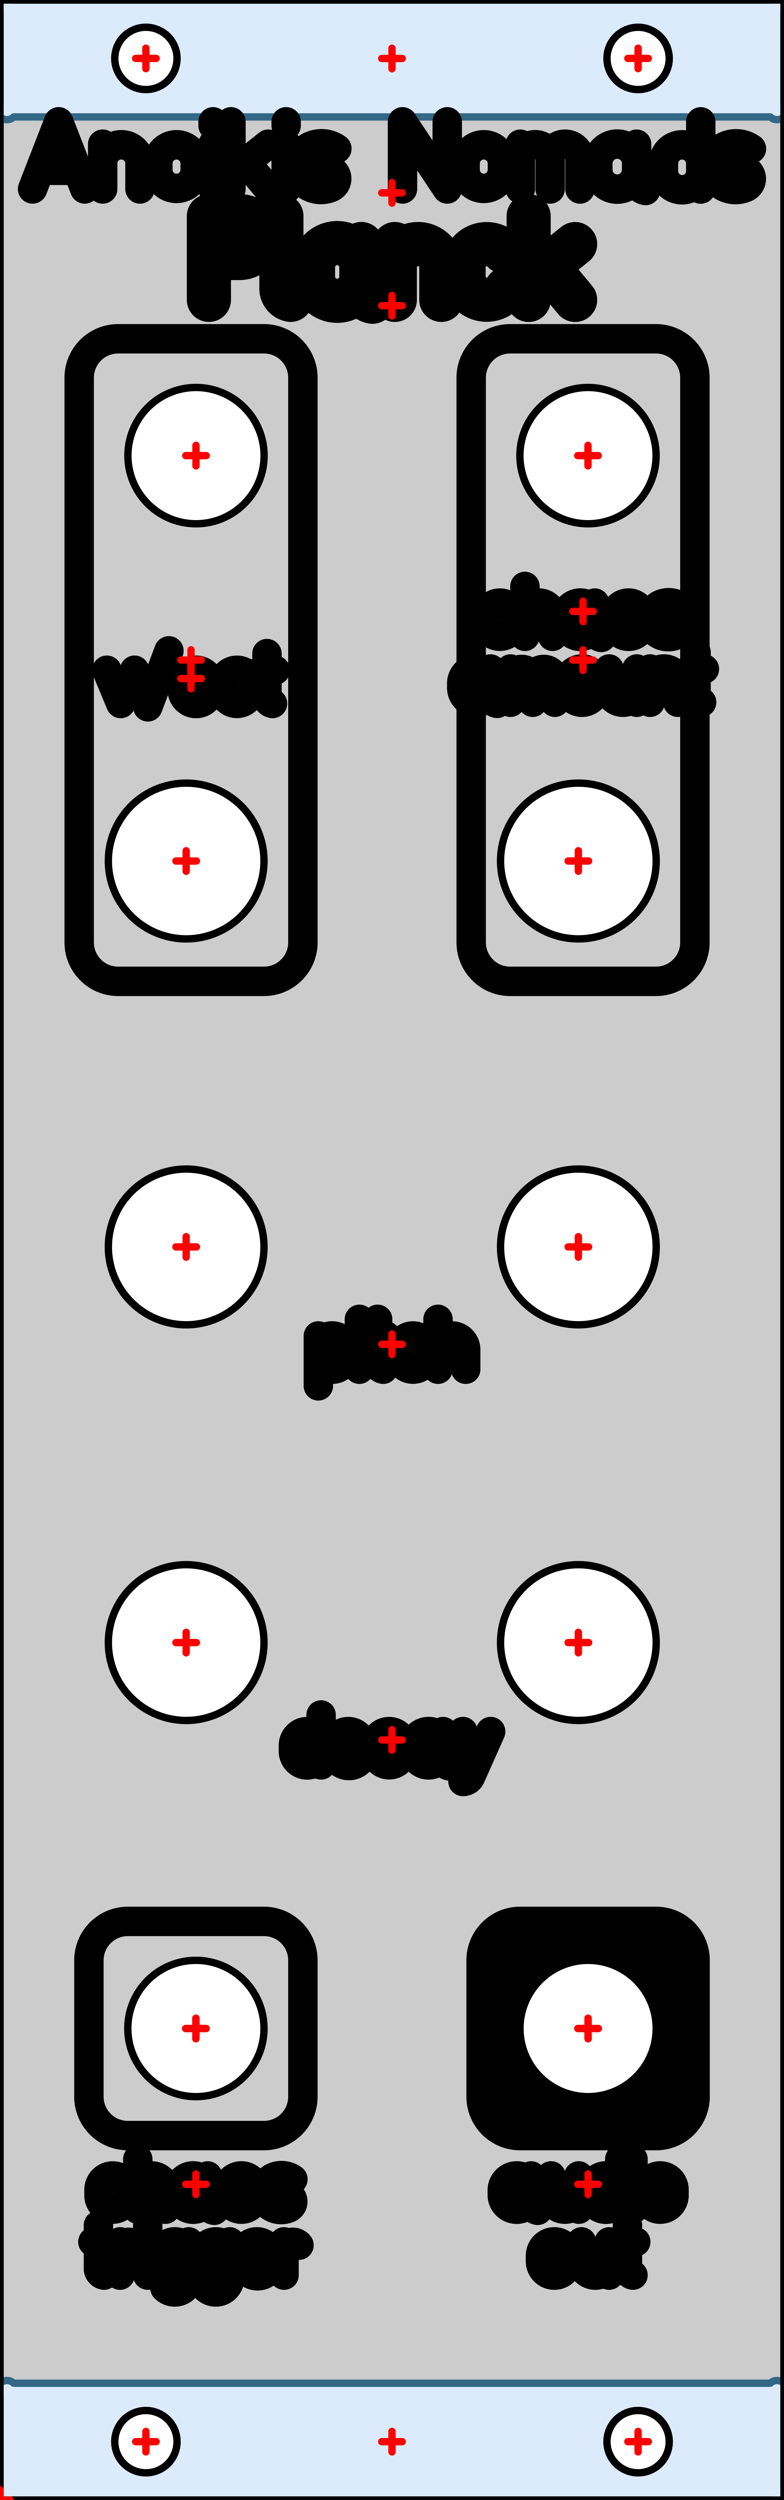 <?xml version="1.0" encoding="UTF-8" standalone="no"?>
<svg
   xmlns:fpd="http://www.schaeffer-ag.de"
   xmlns:dc="http://purl.org/dc/elements/1.1/"
   xmlns:cc="http://creativecommons.org/ns#"
   xmlns:rdf="http://www.w3.org/1999/02/22-rdf-syntax-ns#"
   xmlns:svg="http://www.w3.org/2000/svg"
   xmlns="http://www.w3.org/2000/svg"
   xmlns:sodipodi="http://sodipodi.sourceforge.net/DTD/sodipodi-0.dtd"
   xmlns:inkscape="http://www.inkscape.org/namespaces/inkscape"
   width="40.300mm"
   height="128.400mm"
   version="1.1"
   viewBox="0 0 40.300 128.400"
   id="svg264"
   sodipodi:docname="Planck.svg"
   inkscape:version="0.92.3 (2405546, 2018-03-11)">
  <rect x="0" y="0" width="40.300" height="128.400" fill="#333333" stroke="none"/>
  <sodipodi:namedview
     pagecolor="#ffffff"
     bordercolor="#666666"
     borderopacity="1"
     objecttolerance="10"
     gridtolerance="10"
     guidetolerance="10"
     inkscape:pageopacity="0"
     inkscape:pageshadow="2"
     inkscape:window-width="1920"
     inkscape:window-height="1057"
     id="namedview266"
     showgrid="false"
     inkscape:zoom="2.7509612"
     inkscape:cx="188.69823"
     inkscape:cy="317.70773"
     inkscape:window-x="1912"
     inkscape:window-y="1432"
     inkscape:window-maximized="1"
     inkscape:current-layer="svg264" />
  <desc
     id="desc2">Diese Zeichnung wurde mit dem Frontplatten Desinger durch den Export der Datei 'Planck.fpd' erzeugt.</desc>
  <defs
     id="defs14">
    <pattern
       id="revside-fill"
       x="1"
       y="1"
       width="1.5"
       height="1.5"
       patternUnits="userSpaceOnUse">
      <line
         x1="0"
         y1="0"
         x2="1"
         y2="1"
         style="stroke-width:0.2; stroke:black; stroke-dasharray:none;"
         id="line4" />
      <line
         x1="0"
         y1="1"
         x2="1"
         y2="0"
         style="stroke-width:0.2; stroke:black; stroke-dasharray:none;"
         id="line6" />
    </pattern>
    <pattern
       id="revside-fill-silver"
       x="1"
       y="1"
       width="1.5"
       height="1.5"
       patternUnits="userSpaceOnUse">
      <line
         x1="0"
         y1="0"
         x2="1.5"
         y2="1.5"
         style="stroke-width:0.2; stroke:#e0e0e0; stroke-dasharray:none;"
         id="line9" />
      <line
         x1="0"
         y1="1.5"
         x2="1.5"
         y2="0"
         style="stroke-width:0.2; stroke:#e0e0e0; stroke-dasharray:none;"
         id="line11" />
    </pattern>
  </defs>
  <path
     style="vector-effect:non-scaling-stroke;fill:#cccccc;fill-rule:evenodd;stroke:#000000;stroke-width:0.1mm;stroke-linecap:round;stroke-linejoin:round;stroke-opacity:1"
     inkscape:connector-curvature="0"
     id="path16"
     d="M 40.3,0 V 128.4 H 0 V 0 h 40.3" />
  <path
     style="vector-effect:non-scaling-stroke;fill:#dbebfc;fill-rule:evenodd;stroke:#336887;stroke-width:0.1mm;stroke-linecap:round;stroke-linejoin:round;stroke-opacity:1"
     inkscape:connector-curvature="0"
     id="path18"
     d="M 0,5.298 A 0.5,0.5 0 0 0 0.707,6.005 H 39.593 A 0.5,0.5 0 0 0 40.3,5.298 V 0.712 A 0.5,0.5 0 0 0 39.593,0.005 H 0.707 A 0.5,0.5 0 0 0 0,0.712 v 4.586" />
  <path
     style="vector-effect:non-scaling-stroke;fill:#dbebfc;fill-rule:evenodd;stroke:#336887;stroke-width:0.1mm;stroke-linecap:round;stroke-linejoin:round;stroke-opacity:1"
     inkscape:connector-curvature="0"
     id="path20"
     d="m 0,127.693 a 0.5,0.5 0 0 0 0.707,0.707 h 38.886 a 0.5,0.5 0 0 0 0.707,-0.707 v -4.586 A 0.5,0.5 0 0 0 39.593,122.4 H 0.707 A 0.5,0.5 0 0 0 0,123.107 v 4.586" />
  <path
     style="vector-effect:non-scaling-stroke;fill:none;fill-rule:evenodd;stroke:#000000;stroke-width:0.4mm;stroke-linecap:round;stroke-linejoin:round;stroke-opacity:1"
     inkscape:connector-curvature="0"
     id="path22"
     fpd:engraving_ral_9005="1"
     d="m 5.493,34.422 0.712,1.709 0.712,-1.709" />
  <path
     style="vector-effect:non-scaling-stroke;fill:none;fill-rule:evenodd;stroke:#000000;stroke-width:0.4mm;stroke-linecap:round;stroke-linejoin:round;stroke-opacity:1"
     inkscape:connector-curvature="0"
     id="path24"
     fpd:engraving_ral_9005="1"
     d="M 7.601,36.302 8.683,33.426" />
  <path
     style="vector-effect:non-scaling-stroke;fill:none;fill-rule:evenodd;stroke:#000000;stroke-width:0.4mm;stroke-linecap:round;stroke-linejoin:round;stroke-opacity:1"
     inkscape:connector-curvature="0"
     id="path26"
     fpd:engraving_ral_9005="1"
     d="m 9.367,35.419 v -0.285 a 0.712,0.712 0 0 1 1.424,0 v 0.285 a 0.712,0.712 0 0 1 -1.424,0" />
  <path
     style="vector-effect:non-scaling-stroke;fill:none;fill-rule:evenodd;stroke:#000000;stroke-width:0.4mm;stroke-linecap:round;stroke-linejoin:round;stroke-opacity:1"
     inkscape:connector-curvature="0"
     id="path28"
     fpd:engraving_ral_9005="1"
     d="m 12.698,34.65 a 0.706,0.706 0 0 0 -1.224,0.484 v 0.285 a 0.707,0.707 0 0 0 1.31,0.37" />
  <path
     style="vector-effect:non-scaling-stroke;fill:none;fill-rule:evenodd;stroke:#000000;stroke-width:0.4mm;stroke-linecap:round;stroke-linejoin:round;stroke-opacity:1"
     inkscape:connector-curvature="0"
     id="path30"
     fpd:engraving_ral_9005="1"
     d="m 13.723,33.568 v 0.854 h 0.427 -0.712 0.285 v 1.367 a 0.347,0.347 0 0 0 0.285,0.342" />
  <path
     style="vector-effect:non-scaling-stroke;fill:none;fill-rule:evenodd;stroke:#000000;stroke-width:0.4mm;stroke-linecap:round;stroke-linejoin:round;stroke-opacity:1"
     inkscape:connector-curvature="0"
     id="path32"
     fpd:engraving_ral_9005="1"
     d="m 16.364,71.175 v -1.851 a 0.712,0.712 0 0 1 1.424,0 v 0.285 a 0.712,0.712 0 0 1 -1.424,0 v -0.997" />
  <path
     style="vector-effect:non-scaling-stroke;fill:none;fill-rule:evenodd;stroke:#000000;stroke-width:0.4mm;stroke-linecap:round;stroke-linejoin:round;stroke-opacity:1"
     inkscape:connector-curvature="0"
     id="path34"
     fpd:engraving_ral_9005="1"
     d="M 18.472,67.758 V 67.9" />
  <path
     style="vector-effect:non-scaling-stroke;fill:none;fill-rule:evenodd;stroke:#000000;stroke-width:0.4mm;stroke-linecap:round;stroke-linejoin:round;stroke-opacity:1"
     inkscape:connector-curvature="0"
     id="path36"
     fpd:engraving_ral_9005="1"
     d="m 18.472,68.612 v 1.709" />
  <path
     style="vector-effect:non-scaling-stroke;fill:none;fill-rule:evenodd;stroke:#000000;stroke-width:0.4mm;stroke-linecap:round;stroke-linejoin:round;stroke-opacity:1"
     inkscape:connector-curvature="0"
     id="path38"
     fpd:engraving_ral_9005="1"
     d="m 19.412,67.758 v 0.854 h 0.427 -0.712 0.285 v 1.367 a 0.347,0.347 0 0 0 0.285,0.342" />
  <path
     style="vector-effect:non-scaling-stroke;fill:none;fill-rule:evenodd;stroke:#000000;stroke-width:0.4mm;stroke-linecap:round;stroke-linejoin:round;stroke-opacity:1"
     inkscape:connector-curvature="0"
     id="path40"
     fpd:engraving_ral_9005="1"
     d="m 21.746,68.84 a 0.706,0.706 0 0 0 -1.224,0.484 v 0.285 a 0.707,0.707 0 0 0 1.31,0.37" />
  <path
     style="vector-effect:non-scaling-stroke;fill:none;fill-rule:evenodd;stroke:#000000;stroke-width:0.4mm;stroke-linecap:round;stroke-linejoin:round;stroke-opacity:1"
     inkscape:connector-curvature="0"
     id="path42"
     fpd:engraving_ral_9005="1"
     d="m 22.515,67.758 v 2.563 -0.997 a 0.712,0.712 0 0 1 1.424,0 v 0.997" />
  <path
     style="vector-effect:non-scaling-stroke;fill:none;fill-rule:evenodd;stroke:#000000;stroke-width:0.4mm;stroke-linecap:round;stroke-linejoin:round;stroke-opacity:1"
     inkscape:connector-curvature="0"
     id="path44"
     fpd:engraving_ral_9005="1"
     d="m 16.506,88.078 v 1.851 a 0.713,0.713 0 0 1 -1.424,0.057 v -0.342 a 0.712,0.712 0 0 1 1.424,0 v 0.997" />
  <path
     style="vector-effect:non-scaling-stroke;fill:none;fill-rule:evenodd;stroke:#000000;stroke-width:0.4mm;stroke-linecap:round;stroke-linejoin:round;stroke-opacity:1"
     inkscape:connector-curvature="0"
     id="path46"
     fpd:engraving_ral_9005="1"
     d="m 17.19,89.787 h 1.424 v -0.143 a 0.712,0.712 0 0 0 -1.424,0 v 0.285 a 0.747,0.747 0 0 0 1.338,0.456" />
  <path
     style="vector-effect:non-scaling-stroke;fill:none;fill-rule:evenodd;stroke:#000000;stroke-width:0.4mm;stroke-linecap:round;stroke-linejoin:round;stroke-opacity:1"
     inkscape:connector-curvature="0"
     id="path48"
     fpd:engraving_ral_9005="1"
     d="m 20.522,89.159 a 0.706,0.706 0 0 0 -1.224,0.484 v 0.285 a 0.707,0.707 0 0 0 1.31,0.37" />
  <path
     style="vector-effect:non-scaling-stroke;fill:none;fill-rule:evenodd;stroke:#000000;stroke-width:0.4mm;stroke-linecap:round;stroke-linejoin:round;stroke-opacity:1"
     inkscape:connector-curvature="0"
     id="path50"
     fpd:engraving_ral_9005="1"
     d="m 22.772,88.931 v 0.997 a 0.741,0.741 0 0 1 -1.481,0 v -0.285 a 0.741,0.741 0 0 1 1.481,0 v 0.684 a 0.415,0.415 0 0 0 0.341,0.37" />
  <path
     style="vector-effect:non-scaling-stroke;fill:none;fill-rule:evenodd;stroke:#000000;stroke-width:0.4mm;stroke-linecap:round;stroke-linejoin:round;stroke-opacity:1"
     inkscape:connector-curvature="0"
     id="path52"
     fpd:engraving_ral_9005="1"
     d="m 23.797,88.93 0.683,1.624" />
  <path
     style="vector-effect:non-scaling-stroke;fill:none;fill-rule:evenodd;stroke:#000000;stroke-width:0.4mm;stroke-linecap:round;stroke-linejoin:round;stroke-opacity:1"
     inkscape:connector-curvature="0"
     id="path54"
     fpd:engraving_ral_9005="1"
     d="m 25.221,88.93 -1.026,2.307 a 0.431,0.431 0 0 1 -0.398,0.256" />
  <path
     style="vector-effect:non-scaling-stroke;fill:none;fill-rule:evenodd;stroke:#000000;stroke-width:0.4mm;stroke-linecap:round;stroke-linejoin:round;stroke-opacity:1"
     inkscape:connector-curvature="0"
     id="path56"
     fpd:engraving_ral_9005="1"
     d="m 6.313,111.98 a 0.706,0.706 0 0 0 -1.224,0.484 v 0.285 a 0.707,0.707 0 0 0 1.31,0.37" />
  <path
     style="vector-effect:non-scaling-stroke;fill:none;fill-rule:evenodd;stroke:#000000;stroke-width:0.4mm;stroke-linecap:round;stroke-linejoin:round;stroke-opacity:1"
     inkscape:connector-curvature="0"
     id="path58"
     fpd:engraving_ral_9005="1"
     d="m 7.083,110.898 v 2.563 -0.997 a 0.712,0.712 0 0 1 1.424,0 v 0.997" />
  <path
     style="vector-effect:non-scaling-stroke;fill:none;fill-rule:evenodd;stroke:#000000;stroke-width:0.4mm;stroke-linecap:round;stroke-linejoin:round;stroke-opacity:1"
     inkscape:connector-curvature="0"
     id="path60"
     fpd:engraving_ral_9005="1"
     d="m 10.672,111.752 v 0.997 a 0.741,0.741 0 0 1 -1.481,0 v -0.285 a 0.741,0.741 0 0 1 1.481,0 v 0.684 a 0.415,0.415 0 0 0 0.341,0.37" />
  <path
     style="vector-effect:non-scaling-stroke;fill:none;fill-rule:evenodd;stroke:#000000;stroke-width:0.4mm;stroke-linecap:round;stroke-linejoin:round;stroke-opacity:1"
     inkscape:connector-curvature="0"
     id="path62"
     fpd:engraving_ral_9005="1"
     d="m 11.697,112.748 v -0.285 a 0.712,0.712 0 0 1 1.424,0 v 0.285 a 0.712,0.712 0 0 1 -1.424,0" />
  <path
     style="vector-effect:non-scaling-stroke;fill:none;fill-rule:evenodd;stroke:#000000;stroke-width:0.4mm;stroke-linecap:round;stroke-linejoin:round;stroke-opacity:1"
     inkscape:connector-curvature="0"
     id="path64"
     fpd:engraving_ral_9005="1"
     d="m 13.804,113.232 a 0.968,0.968 0 0 0 1.025,0.171 0.365,0.365 0 0 0 -0.029,-0.683 l -0.768,-0.257 a 0.328,0.328 0 0 1 -0.057,-0.598 1.009,1.009 0 0 1 1.082,0.057" />
  <path
     style="vector-effect:non-scaling-stroke;fill:none;fill-rule:evenodd;stroke:#000000;stroke-width:0.4mm;stroke-linecap:round;stroke-linejoin:round;stroke-opacity:1"
     inkscape:connector-curvature="0"
     id="path66"
     fpd:engraving_ral_9005="1"
     d="m 5.059,114.284 v 0.854 H 5.486 4.774 5.059 v 1.367 a 0.347,0.347 0 0 0 0.285,0.342" />
  <path
     style="vector-effect:non-scaling-stroke;fill:none;fill-rule:evenodd;stroke:#000000;stroke-width:0.4mm;stroke-linecap:round;stroke-linejoin:round;stroke-opacity:1"
     inkscape:connector-curvature="0"
     id="path68"
     fpd:engraving_ral_9005="1"
     d="m 6.17,116.847 v -1.709 0.57 a 0.629,0.629 0 0 1 0.142,-0.399 0.406,0.406 0 0 1 0.627,0" />
  <path
     style="vector-effect:non-scaling-stroke;fill:none;fill-rule:evenodd;stroke:#000000;stroke-width:0.4mm;stroke-linecap:round;stroke-linejoin:round;stroke-opacity:1"
     inkscape:connector-curvature="0"
     id="path70"
     fpd:engraving_ral_9005="1"
     d="m 7.594,114.284 v 0.142" />
  <path
     style="vector-effect:non-scaling-stroke;fill:none;fill-rule:evenodd;stroke:#000000;stroke-width:0.4mm;stroke-linecap:round;stroke-linejoin:round;stroke-opacity:1"
     inkscape:connector-curvature="0"
     id="path72"
     fpd:engraving_ral_9005="1"
     d="m 7.594,115.138 v 1.709" />
  <path
     style="vector-effect:non-scaling-stroke;fill:none;fill-rule:evenodd;stroke:#000000;stroke-width:0.4mm;stroke-linecap:round;stroke-linejoin:round;stroke-opacity:1"
     inkscape:connector-curvature="0"
     id="path74"
     fpd:engraving_ral_9005="1"
     d="m 9.702,115.138 v 0.997 a 0.713,0.713 0 0 1 -1.424,0.057 v -0.342 a 0.712,0.712 0 0 1 1.424,0 v 1.139 a 0.718,0.718 0 0 1 -1.225,0.513" />
  <path
     style="vector-effect:non-scaling-stroke;fill:none;fill-rule:evenodd;stroke:#000000;stroke-width:0.4mm;stroke-linecap:round;stroke-linejoin:round;stroke-opacity:1"
     inkscape:connector-curvature="0"
     id="path76"
     fpd:engraving_ral_9005="1"
     d="m 11.81,115.138 v 0.997 a 0.713,0.713 0 0 1 -1.424,0.057 v -0.342 a 0.712,0.712 0 0 1 1.424,0 v 1.139 a 0.718,0.718 0 0 1 -1.225,0.513" />
  <path
     style="vector-effect:non-scaling-stroke;fill:none;fill-rule:evenodd;stroke:#000000;stroke-width:0.4mm;stroke-linecap:round;stroke-linejoin:round;stroke-opacity:1"
     inkscape:connector-curvature="0"
     id="path78"
     fpd:engraving_ral_9005="1"
     d="m 12.493,115.993 h 1.424 v -0.143 a 0.712,0.712 0 0 0 -1.424,0 v 0.285 a 0.747,0.747 0 0 0 1.338,0.456" />
  <path
     style="vector-effect:non-scaling-stroke;fill:none;fill-rule:evenodd;stroke:#000000;stroke-width:0.4mm;stroke-linecap:round;stroke-linejoin:round;stroke-opacity:1"
     inkscape:connector-curvature="0"
     id="path80"
     fpd:engraving_ral_9005="1"
     d="m 14.6,116.847 v -1.709 0.57 a 0.629,0.629 0 0 1 0.142,-0.399 0.406,0.406 0 0 1 0.627,0" />
  <path
     style="vector-effect:non-scaling-stroke;fill:none;fill-rule:evenodd;stroke:#000000;stroke-width:0.4mm;stroke-linecap:round;stroke-linejoin:round;stroke-opacity:1"
     inkscape:connector-curvature="0"
     id="path82"
     fpd:engraving_ral_9005="1"
     d="m 27.299,111.752 v 0.997 a 0.741,0.741 0 0 1 -1.481,0 v -0.285 a 0.741,0.741 0 0 1 1.481,0 v 0.684 a 0.415,0.415 0 0 0 0.341,0.37" />
  <path
     style="vector-effect:non-scaling-stroke;fill:none;fill-rule:evenodd;stroke:#000000;stroke-width:0.4mm;stroke-linecap:round;stroke-linejoin:round;stroke-opacity:1"
     inkscape:connector-curvature="0"
     id="path84"
     fpd:engraving_ral_9005="1"
     d="m 28.325,111.751 v 0.997 a 0.712,0.712 0 0 0 1.424,0 v 0.712 -1.709" />
  <path
     style="vector-effect:non-scaling-stroke;fill:none;fill-rule:evenodd;stroke:#000000;stroke-width:0.4mm;stroke-linecap:round;stroke-linejoin:round;stroke-opacity:1"
     inkscape:connector-curvature="0"
     id="path86"
     fpd:engraving_ral_9005="1"
     d="m 31.857,110.897 v 1.851 a 0.713,0.713 0 0 1 -1.424,0.057 v -0.342 a 0.712,0.712 0 0 1 1.424,0 v 0.997" />
  <path
     style="vector-effect:non-scaling-stroke;fill:none;fill-rule:evenodd;stroke:#000000;stroke-width:0.4mm;stroke-linecap:round;stroke-linejoin:round;stroke-opacity:1"
     inkscape:connector-curvature="0"
     id="path88"
     fpd:engraving_ral_9005="1"
     d="m 32.54,110.897 v 0.142" />
  <path
     style="vector-effect:non-scaling-stroke;fill:none;fill-rule:evenodd;stroke:#000000;stroke-width:0.4mm;stroke-linecap:round;stroke-linejoin:round;stroke-opacity:1"
     inkscape:connector-curvature="0"
     id="path90"
     fpd:engraving_ral_9005="1"
     d="m 32.54,111.751 v 1.709" />
  <path
     style="vector-effect:non-scaling-stroke;fill:none;fill-rule:evenodd;stroke:#000000;stroke-width:0.4mm;stroke-linecap:round;stroke-linejoin:round;stroke-opacity:1"
     inkscape:connector-curvature="0"
     id="path92"
     fpd:engraving_ral_9005="1"
     d="m 33.223,112.748 v -0.285 a 0.712,0.712 0 0 1 1.424,0 v 0.285 a 0.712,0.712 0 0 1 -1.424,0" />
  <path
     style="vector-effect:non-scaling-stroke;fill:none;fill-rule:evenodd;stroke:#000000;stroke-width:0.4mm;stroke-linecap:round;stroke-linejoin:round;stroke-opacity:1"
     inkscape:connector-curvature="0"
     id="path94"
     fpd:engraving_ral_9005="1"
     d="m 27.782,116.135 v -0.285 a 0.712,0.712 0 0 1 1.424,0 v 0.285 a 0.712,0.712 0 0 1 -1.424,0" />
  <path
     style="vector-effect:non-scaling-stroke;fill:none;fill-rule:evenodd;stroke:#000000;stroke-width:0.4mm;stroke-linecap:round;stroke-linejoin:round;stroke-opacity:1"
     inkscape:connector-curvature="0"
     id="path96"
     fpd:engraving_ral_9005="1"
     d="m 29.89,115.138 v 0.997 a 0.712,0.712 0 0 0 1.424,0 v 0.712 -1.709" />
  <path
     style="vector-effect:non-scaling-stroke;fill:none;fill-rule:evenodd;stroke:#000000;stroke-width:0.4mm;stroke-linecap:round;stroke-linejoin:round;stroke-opacity:1"
     inkscape:connector-curvature="0"
     id="path98"
     fpd:engraving_ral_9005="1"
     d="m 32.253,114.284 v 0.854 h 0.427 -0.712 0.285 v 1.367 a 0.347,0.347 0 0 0 0.285,0.342" />
  <path
     style="vector-effect:non-scaling-stroke;fill:none;fill-rule:evenodd;stroke:#000000;stroke-width:0.4mm;stroke-linecap:round;stroke-linejoin:round;stroke-opacity:1"
     inkscape:connector-curvature="0"
     id="path100"
     fpd:engraving_ral_9005="1"
     d="M 2.057,8.747 H 3.974" />
  <path
     style="vector-effect:non-scaling-stroke;fill:none;fill-rule:evenodd;stroke:#000000;stroke-width:0.4mm;stroke-linecap:round;stroke-linejoin:round;stroke-opacity:1"
     inkscape:connector-curvature="0"
     id="path102"
     fpd:engraving_ral_9005="1"
     d="m 1.674,9.705 1.342,-3.45 1.341,3.45" />
  <path
     style="vector-effect:non-scaling-stroke;fill:none;fill-rule:evenodd;stroke:#000000;stroke-width:0.4mm;stroke-linecap:round;stroke-linejoin:round;stroke-opacity:1"
     inkscape:connector-curvature="0"
     id="path104"
     fpd:engraving_ral_9005="1"
     d="m 5.278,9.705 v -2.3 0.958 a 0.959,0.959 0 0 1 1.917,0 v 1.342" />
  <path
     style="vector-effect:non-scaling-stroke;fill:none;fill-rule:evenodd;stroke:#000000;stroke-width:0.4mm;stroke-linecap:round;stroke-linejoin:round;stroke-opacity:1"
     inkscape:connector-curvature="0"
     id="path106"
     fpd:engraving_ral_9005="1"
     d="M 8.115,8.748 V 8.364 a 0.959,0.959 0 0 1 1.917,0 v 0.384 a 0.959,0.959 0 0 1 -1.917,0" />
  <path
     style="vector-effect:non-scaling-stroke;fill:none;fill-rule:evenodd;stroke:#000000;stroke-width:0.4mm;stroke-linecap:round;stroke-linejoin:round;stroke-opacity:1"
     inkscape:connector-curvature="0"
     id="path108"
     fpd:engraving_ral_9005="1"
     d="M 10.952,6.256 V 6.448" />
  <path
     style="vector-effect:non-scaling-stroke;fill:none;fill-rule:evenodd;stroke:#000000;stroke-width:0.4mm;stroke-linecap:round;stroke-linejoin:round;stroke-opacity:1"
     inkscape:connector-curvature="0"
     id="path110"
     fpd:engraving_ral_9005="1"
     d="m 10.952,7.406 v 2.3" />
  <path
     style="vector-effect:non-scaling-stroke;fill:none;fill-rule:evenodd;stroke:#000000;stroke-width:0.4mm;stroke-linecap:round;stroke-linejoin:round;stroke-opacity:1"
     inkscape:connector-curvature="0"
     id="path112"
     fpd:engraving_ral_9005="1"
     d="m 11.872,6.256 v 3.45 -0.767 l 1.917,-1.533 -1.15,0.92 1.15,1.38" />
  <path
     style="vector-effect:non-scaling-stroke;fill:none;fill-rule:evenodd;stroke:#000000;stroke-width:0.4mm;stroke-linecap:round;stroke-linejoin:round;stroke-opacity:1"
     inkscape:connector-curvature="0"
     id="path114"
     fpd:engraving_ral_9005="1"
     d="M 14.709,6.256 V 6.448" />
  <path
     style="vector-effect:non-scaling-stroke;fill:none;fill-rule:evenodd;stroke:#000000;stroke-width:0.4mm;stroke-linecap:round;stroke-linejoin:round;stroke-opacity:1"
     inkscape:connector-curvature="0"
     id="path116"
     fpd:engraving_ral_9005="1"
     d="m 14.709,7.406 v 2.3" />
  <path
     style="vector-effect:non-scaling-stroke;fill:none;fill-rule:evenodd;stroke:#000000;stroke-width:0.4mm;stroke-linecap:round;stroke-linejoin:round;stroke-opacity:1"
     inkscape:connector-curvature="0"
     id="path118"
     fpd:engraving_ral_9005="1"
     d="m 15.629,9.399 a 1.302,1.302 0 0 0 1.38,0.23 0.492,0.492 0 0 0 -0.038,-0.92 L 15.936,8.364 a 0.441,0.441 0 0 1 -0.077,-0.805 1.358,1.358 0 0 1 1.457,0.077" />
  <path
     style="vector-effect:non-scaling-stroke;fill:none;fill-rule:evenodd;stroke:#000000;stroke-width:0.4mm;stroke-linecap:round;stroke-linejoin:round;stroke-opacity:1"
     inkscape:connector-curvature="0"
     id="path120"
     fpd:engraving_ral_9005="1"
     d="m 20.689,9.706 v -3.45 l 2.3,3.45 v -3.45" />
  <path
     style="vector-effect:non-scaling-stroke;fill:none;fill-rule:evenodd;stroke:#000000;stroke-width:0.4mm;stroke-linecap:round;stroke-linejoin:round;stroke-opacity:1"
     inkscape:connector-curvature="0"
     id="path122"
     fpd:engraving_ral_9005="1"
     d="M 23.909,8.748 V 8.364 a 0.959,0.959 0 0 1 1.917,0 v 0.384 a 0.959,0.959 0 0 1 -1.917,0" />
  <path
     style="vector-effect:non-scaling-stroke;fill:none;fill-rule:evenodd;stroke:#000000;stroke-width:0.4mm;stroke-linecap:round;stroke-linejoin:round;stroke-opacity:1"
     inkscape:connector-curvature="0"
     id="path124"
     fpd:engraving_ral_9005="1"
     d="m 26.745,9.706 v -2.3 0.767 a 0.767,0.767 0 0 1 1.533,0 V 9.706 8.173 a 0.767,0.767 0 0 1 1.534,0 v 1.533" />
  <path
     style="vector-effect:non-scaling-stroke;fill:none;fill-rule:evenodd;stroke:#000000;stroke-width:0.4mm;stroke-linecap:round;stroke-linejoin:round;stroke-opacity:1"
     inkscape:connector-curvature="0"
     id="path126"
     fpd:engraving_ral_9005="1"
     d="m 32.724,7.407 v 1.342 a 0.997,0.997 0 0 1 -1.993,0 V 8.365 a 0.997,0.997 0 0 1 1.993,0 v 0.92 a 0.558,0.558 0 0 0 0.46,0.499" />
  <path
     style="vector-effect:non-scaling-stroke;fill:none;fill-rule:evenodd;stroke:#000000;stroke-width:0.4mm;stroke-linecap:round;stroke-linejoin:round;stroke-opacity:1"
     inkscape:connector-curvature="0"
     id="path128"
     fpd:engraving_ral_9005="1"
     d="M 36.021,6.258 V 8.75 a 0.959,0.959 0 0 1 -1.917,0.076 v -0.46 a 0.959,0.959 0 0 1 1.917,0 v 1.342" />
  <path
     style="vector-effect:non-scaling-stroke;fill:none;fill-rule:evenodd;stroke:#000000;stroke-width:0.4mm;stroke-linecap:round;stroke-linejoin:round;stroke-opacity:1"
     inkscape:connector-curvature="0"
     id="path130"
     fpd:engraving_ral_9005="1"
     d="m 36.94,9.402 a 1.302,1.302 0 0 0 1.38,0.23 0.492,0.492 0 0 0 -0.038,-0.92 L 37.247,8.367 A 0.441,0.441 0 0 1 37.17,7.562 1.358,1.358 0 0 1 38.627,7.639" />
  <path
     style="vector-effect:non-scaling-stroke;fill:none;fill-rule:evenodd;stroke:#000000;stroke-width:0.6mm;stroke-linecap:round;stroke-linejoin:round;stroke-opacity:1"
     inkscape:connector-curvature="0"
     id="path132"
     fpd:engraving_ral_9005="1"
     d="m 10.738,15.4 v -4.3 h 1.577 a 1.075,1.075 0 0 1 0,2.15 h -1.577" />
  <path
     style="vector-effect:non-scaling-stroke;fill:none;fill-rule:evenodd;stroke:#000000;stroke-width:0.6mm;stroke-linecap:round;stroke-linejoin:round;stroke-opacity:1"
     inkscape:connector-curvature="0"
     id="path134"
     fpd:engraving_ral_9005="1"
     d="m 14.465,11.1 v 3.727 a 0.583,0.583 0 0 0 0.478,0.573" />
  <path
     style="vector-effect:non-scaling-stroke;fill:none;fill-rule:evenodd;stroke:#000000;stroke-width:0.6mm;stroke-linecap:round;stroke-linejoin:round;stroke-opacity:1"
     inkscape:connector-curvature="0"
     id="path136"
     fpd:engraving_ral_9005="1"
     d="m 18.575,12.533 v 1.673 a 1.242,1.242 0 0 1 -2.485,0 v -0.478 a 1.242,1.242 0 0 1 2.485,0 v 1.146 a 0.696,0.696 0 0 0 0.573,0.622" />
  <path
     style="vector-effect:non-scaling-stroke;fill:none;fill-rule:evenodd;stroke:#000000;stroke-width:0.6mm;stroke-linecap:round;stroke-linejoin:round;stroke-opacity:1"
     inkscape:connector-curvature="0"
     id="path138"
     fpd:engraving_ral_9005="1"
     d="m 20.295,15.401 v -2.867 1.195 a 1.194,1.194 0 0 1 2.389,0 v 1.672" />
  <path
     style="vector-effect:non-scaling-stroke;fill:none;fill-rule:evenodd;stroke:#000000;stroke-width:0.6mm;stroke-linecap:round;stroke-linejoin:round;stroke-opacity:1"
     inkscape:connector-curvature="0"
     id="path140"
     fpd:engraving_ral_9005="1"
     d="M 25.885,12.918 A 1.185,1.185 0 0 0 23.83,13.73 v 0.478 a 1.187,1.187 0 0 0 2.198,0.621" />
  <path
     style="vector-effect:non-scaling-stroke;fill:none;fill-rule:evenodd;stroke:#000000;stroke-width:0.6mm;stroke-linecap:round;stroke-linejoin:round;stroke-opacity:1"
     inkscape:connector-curvature="0"
     id="path142"
     fpd:engraving_ral_9005="1"
     d="m 27.174,11.103 v 4.3 -0.956 l 2.389,-1.911 -1.433,1.147 1.433,1.72" />
  <path
     style="vector-effect:non-scaling-stroke;fill:none;fill-rule:evenodd;stroke:#000000;stroke-width:0.4mm;stroke-linecap:round;stroke-linejoin:round;stroke-opacity:1"
     inkscape:connector-curvature="0"
     id="path144"
     fpd:engraving_ral_9005="1"
     d="m 4.07,48.4 a 2,2 0 0 0 2,2 h 7.5 a 2,2 0 0 0 2,-2 v -29 a 2,2 0 0 0 -2,-2 h -7.5 a 2,2 0 0 0 -2,2 v 29" />
  <path
     style="vector-effect:non-scaling-stroke;fill:none;fill-rule:evenodd;stroke:#000000;stroke-width:0.4mm;stroke-linecap:round;stroke-linejoin:round;stroke-opacity:1"
     inkscape:connector-curvature="0"
     id="path146"
     fpd:engraving_ral_9005="1"
     d="m 24.22,48.4 a 2,2 0 0 0 2,2 h 7.5 a 2,2 0 0 0 2,-2 v -29 a 2,2 0 0 0 -2,-2 h -7.5 a 2,2 0 0 0 -2,2 v 29" />
  <path
     style="vector-effect:non-scaling-stroke;fill:#000000;fill-rule:evenodd;stroke:#000000;stroke-width:0.4mm;stroke-linecap:round;stroke-linejoin:round;stroke-opacity:1;fill-opacity:1"
     inkscape:connector-curvature="0"
     id="path148"
     fpd:engraving_ral_9005="1"
     d="m 24.73,107.68 a 2,2 0 0 0 2,2 h 7 a 2,2 0 0 0 2,-2 v -7 a 2,2 0 0 0 -2,-2 h -7 a 2,2 0 0 0 -2,2 v 7" />
  <path
     style="vector-effect:non-scaling-stroke;fill:none;fill-rule:evenodd;stroke:#000000;stroke-width:0.4mm;stroke-linecap:round;stroke-linejoin:round;stroke-opacity:1"
     inkscape:connector-curvature="0"
     id="path150"
     fpd:engraving_ral_9005="1"
     d="m 4.57,107.68 a 2,2 0 0 0 2,2 h 7 a 2,2 0 0 0 2,-2 v -7 a 2,2 0 0 0 -2,-2 h -7 a 2,2 0 0 0 -2,2 v 7" />
  <path
     style="vector-effect:non-scaling-stroke;fill:none;fill-rule:evenodd;stroke:#000000;stroke-width:0.4mm;stroke-linecap:round;stroke-linejoin:round;stroke-opacity:1"
     inkscape:connector-curvature="0"
     id="path152"
     fpd:engraving_ral_9005="1"
     d="m 26.213,31.2 a 0.706,0.706 0 0 0 -1.224,0.484 v 0.285 a 0.707,0.707 0 0 0 1.31,0.37" />
  <path
     style="vector-effect:non-scaling-stroke;fill:none;fill-rule:evenodd;stroke:#000000;stroke-width:0.4mm;stroke-linecap:round;stroke-linejoin:round;stroke-opacity:1"
     inkscape:connector-curvature="0"
     id="path154"
     fpd:engraving_ral_9005="1"
     d="m 26.983,30.118 v 2.563 -0.997 a 0.712,0.712 0 0 1 1.424,0 v 0.997" />
  <path
     style="vector-effect:non-scaling-stroke;fill:none;fill-rule:evenodd;stroke:#000000;stroke-width:0.4mm;stroke-linecap:round;stroke-linejoin:round;stroke-opacity:1"
     inkscape:connector-curvature="0"
     id="path156"
     fpd:engraving_ral_9005="1"
     d="m 30.572,30.972 v 0.997 a 0.741,0.741 0 0 1 -1.481,0 v -0.285 a 0.741,0.741 0 0 1 1.481,0 v 0.684 a 0.415,0.415 0 0 0 0.341,0.37" />
  <path
     style="vector-effect:non-scaling-stroke;fill:none;fill-rule:evenodd;stroke:#000000;stroke-width:0.4mm;stroke-linecap:round;stroke-linejoin:round;stroke-opacity:1"
     inkscape:connector-curvature="0"
     id="path158"
     fpd:engraving_ral_9005="1"
     d="m 31.597,31.968 v -0.285 a 0.712,0.712 0 0 1 1.424,0 v 0.285 a 0.712,0.712 0 0 1 -1.424,0" />
  <path
     style="vector-effect:non-scaling-stroke;fill:none;fill-rule:evenodd;stroke:#000000;stroke-width:0.4mm;stroke-linecap:round;stroke-linejoin:round;stroke-opacity:1"
     inkscape:connector-curvature="0"
     id="path160"
     fpd:engraving_ral_9005="1"
     d="M 33.704,32.452 A 0.968,0.968 0 0 0 34.729,32.623 0.365,0.365 0 0 0 34.7,31.94 l -0.768,-0.257 a 0.328,0.328 0 0 1 -0.057,-0.598 1.009,1.009 0 0 1 1.082,0.057" />
  <path
     style="vector-effect:non-scaling-stroke;fill:none;fill-rule:evenodd;stroke:#000000;stroke-width:0.4mm;stroke-linecap:round;stroke-linejoin:round;stroke-opacity:1"
     inkscape:connector-curvature="0"
     id="path162"
     fpd:engraving_ral_9005="1"
     d="m 25.216,34.358 v 0.997 a 0.741,0.741 0 0 1 -1.481,0 V 35.07 a 0.741,0.741 0 0 1 1.481,0 v 0.684 a 0.415,0.415 0 0 0 0.341,0.37" />
  <path
     style="vector-effect:non-scaling-stroke;fill:none;fill-rule:evenodd;stroke:#000000;stroke-width:0.4mm;stroke-linecap:round;stroke-linejoin:round;stroke-opacity:1"
     inkscape:connector-curvature="0"
     id="path164"
     fpd:engraving_ral_9005="1"
     d="m 26.242,36.067 v -1.709 0.57 a 0.57,0.57 0 0 1 1.139,0 v 1.139 -1.139 a 0.57,0.57 0 0 1 1.139,0 v 1.139" />
  <path
     style="vector-effect:non-scaling-stroke;fill:none;fill-rule:evenodd;stroke:#000000;stroke-width:0.4mm;stroke-linecap:round;stroke-linejoin:round;stroke-opacity:1"
     inkscape:connector-curvature="0"
     id="path166"
     fpd:engraving_ral_9005="1"
     d="M 29.204,35.355 V 35.07 a 0.712,0.712 0 0 1 1.424,0 v 0.285 a 0.712,0.712 0 0 1 -1.424,0" />
  <path
     style="vector-effect:non-scaling-stroke;fill:none;fill-rule:evenodd;stroke:#000000;stroke-width:0.4mm;stroke-linecap:round;stroke-linejoin:round;stroke-opacity:1"
     inkscape:connector-curvature="0"
     id="path168"
     fpd:engraving_ral_9005="1"
     d="m 31.311,34.358 v 0.997 a 0.712,0.712 0 0 0 1.424,0 v 0.712 -1.709" />
  <path
     style="vector-effect:non-scaling-stroke;fill:none;fill-rule:evenodd;stroke:#000000;stroke-width:0.4mm;stroke-linecap:round;stroke-linejoin:round;stroke-opacity:1"
     inkscape:connector-curvature="0"
     id="path170"
     fpd:engraving_ral_9005="1"
     d="m 33.418,36.067 v -1.709 0.712 a 0.712,0.712 0 0 1 1.424,0 v 0.997" />
  <path
     style="vector-effect:non-scaling-stroke;fill:none;fill-rule:evenodd;stroke:#000000;stroke-width:0.4mm;stroke-linecap:round;stroke-linejoin:round;stroke-opacity:1"
     inkscape:connector-curvature="0"
     id="path172"
     fpd:engraving_ral_9005="1"
     d="m 35.781,33.504 v 0.854 h 0.427 -0.712 0.285 v 1.367 a 0.347,0.347 0 0 0 0.285,0.342" />
  <path
     style="vector-effect:non-scaling-stroke;fill:#ffffff;fill-rule:evenodd;stroke:#000000;stroke-width:0.1mm;stroke-linecap:round;stroke-linejoin:round;stroke-opacity:1"
     inkscape:connector-curvature="0"
     id="path174"
     d="m 6.575,23.4 a 3.5,3.5 0 1 1 7,0 3.5,3.5 0 1 1 -7,0" />
  <path
     style="vector-effect:non-scaling-stroke;fill:#ffffff;fill-rule:evenodd;stroke:#000000;stroke-width:0.1mm;stroke-linecap:round;stroke-linejoin:round;stroke-opacity:1"
     inkscape:connector-curvature="0"
     id="path176"
     d="m 26.725,23.4 a 3.5,3.5 0 1 1 7,0 3.5,3.5 0 1 1 -7,0" />
  <path
     style="vector-effect:non-scaling-stroke;fill:#ffffff;fill-rule:evenodd;stroke:#000000;stroke-width:0.1mm;stroke-linecap:round;stroke-linejoin:round;stroke-opacity:1"
     inkscape:connector-curvature="0"
     id="path178"
     d="m 5.57,44.22 a 4,4 0 1 1 8,0 4,4 0 1 1 -8,0" />
  <path
     style="vector-effect:non-scaling-stroke;fill:#ffffff;fill-rule:evenodd;stroke:#000000;stroke-width:0.1mm;stroke-linecap:round;stroke-linejoin:round;stroke-opacity:1"
     inkscape:connector-curvature="0"
     id="path180"
     d="m 25.73,44.22 a 4,4 0 1 1 8,0 4,4 0 1 1 -8,0" />
  <path
     style="vector-effect:non-scaling-stroke;fill:#ffffff;fill-rule:evenodd;stroke:#000000;stroke-width:0.1mm;stroke-linecap:round;stroke-linejoin:round;stroke-opacity:1"
     inkscape:connector-curvature="0"
     id="path182"
     d="m 5.57,64.04 a 4,4 0 1 1 8,0 4,4 0 1 1 -8,0" />
  <path
     style="vector-effect:non-scaling-stroke;fill:#ffffff;fill-rule:evenodd;stroke:#000000;stroke-width:0.1mm;stroke-linecap:round;stroke-linejoin:round;stroke-opacity:1"
     inkscape:connector-curvature="0"
     id="path184"
     d="m 25.73,64.04 a 4,4 0 1 1 8,0 4,4 0 1 1 -8,0" />
  <path
     style="vector-effect:non-scaling-stroke;fill:#ffffff;fill-rule:evenodd;stroke:#000000;stroke-width:0.1mm;stroke-linecap:round;stroke-linejoin:round;stroke-opacity:1"
     inkscape:connector-curvature="0"
     id="path186"
     d="m 5.57,84.36 a 4,4 0 1 1 8,0 4,4 0 1 1 -8,0" />
  <path
     style="vector-effect:non-scaling-stroke;fill:#ffffff;fill-rule:evenodd;stroke:#000000;stroke-width:0.1mm;stroke-linecap:round;stroke-linejoin:round;stroke-opacity:1"
     inkscape:connector-curvature="0"
     id="path188"
     d="m 25.73,84.36 a 4,4 0 1 1 8,0 4,4 0 1 1 -8,0" />
  <path
     style="vector-effect:non-scaling-stroke;fill:#ffffff;fill-rule:evenodd;stroke:#000000;stroke-width:0.1mm;stroke-linecap:round;stroke-linejoin:round;stroke-opacity:1"
     inkscape:connector-curvature="0"
     id="path190"
     d="m 6.57,104.18 a 3.5,3.5 0 1 1 7,0 3.5,3.5 0 1 1 -7,0" />
  <path
     style="vector-effect:non-scaling-stroke;fill:#ffffff;fill-rule:evenodd;stroke:#000000;stroke-width:0.1mm;stroke-linecap:round;stroke-linejoin:round;stroke-opacity:1"
     inkscape:connector-curvature="0"
     id="path192"
     d="m 26.73,104.18 a 3.5,3.5 0 1 1 7,0 3.5,3.5 0 1 1 -7,0" />
  <path
     style="vector-effect:non-scaling-stroke;fill:#ffffff;fill-rule:evenodd;stroke:#000000;stroke-width:0.1mm;stroke-linecap:round;stroke-linejoin:round;stroke-opacity:1"
     inkscape:connector-curvature="0"
     id="path194"
     d="m 5.9,125.4 a 1.6,1.6 0 1 1 3.2,0 1.6,1.6 0 1 1 -3.2,0" />
  <path
     style="vector-effect:non-scaling-stroke;fill:#ffffff;fill-rule:evenodd;stroke:#000000;stroke-width:0.1mm;stroke-linecap:round;stroke-linejoin:round;stroke-opacity:1"
     inkscape:connector-curvature="0"
     id="path196"
     d="m 31.2,125.4 a 1.6,1.6 0 1 1 3.2,0 1.6,1.6 0 1 1 -3.2,0" />
  <path
     style="vector-effect:non-scaling-stroke;fill:#ffffff;fill-rule:evenodd;stroke:#000000;stroke-width:0.1mm;stroke-linecap:round;stroke-linejoin:round;stroke-opacity:1"
     inkscape:connector-curvature="0"
     id="path198"
     d="m 31.2,3 a 1.6,1.6 0 1 1 3.2,0 1.6,1.6 0 1 1 -3.2,0" />
  <path
     style="vector-effect:non-scaling-stroke;fill:#ffffff;fill-rule:evenodd;stroke:#000000;stroke-width:0.1mm;stroke-linecap:round;stroke-linejoin:round;stroke-opacity:1"
     inkscape:connector-curvature="0"
     id="path200"
     d="M 5.9,3 A 1.6,1.6 0 1 1 9.1,3 1.6,1.6 0 1 1 5.9,3" />
  <path
     style="vector-effect:non-scaling-stroke;fill:none;fill-rule:evenodd;stroke:#000000;stroke-width:0.1mm;stroke-linecap:round;stroke-linejoin:round;stroke-opacity:1"
     inkscape:connector-curvature="0"
     id="path202"
     d="M 40.3,0 V 128.4 H 0 V 0 h 40.3" />
  <path
     style="vector-effect:non-scaling-stroke;fill:none;fill-rule:evenodd;stroke:#ff0000;stroke-width:0.1mm;stroke-linecap:round;stroke-linejoin:round;stroke-opacity:1"
     inkscape:connector-curvature="0"
     id="path204"
     d="M -0.527,128.4 H 0.527 M 0,128.927 v -1.054" />
  <path
     style="vector-effect:non-scaling-stroke;fill:none;fill-rule:evenodd;stroke:#ff0000;stroke-width:0.1mm;stroke-linecap:round;stroke-linejoin:round;stroke-opacity:1"
     inkscape:connector-curvature="0"
     id="path206"
     d="m 9.548,23.4 h 1.054 m -0.527,0.527 v -1.054" />
  <path
     style="vector-effect:non-scaling-stroke;fill:none;fill-rule:evenodd;stroke:#ff0000;stroke-width:0.1mm;stroke-linecap:round;stroke-linejoin:round;stroke-opacity:1"
     inkscape:connector-curvature="0"
     id="path208"
     d="m 29.698,23.4 h 1.054 m -0.527,0.527 v -1.054" />
  <path
     style="vector-effect:non-scaling-stroke;fill:none;fill-rule:evenodd;stroke:#ff0000;stroke-width:0.1mm;stroke-linecap:round;stroke-linejoin:round;stroke-opacity:1"
     inkscape:connector-curvature="0"
     id="path210"
     d="m 9.043,44.22 h 1.054 M 9.57,44.747 v -1.054" />
  <path
     style="vector-effect:non-scaling-stroke;fill:none;fill-rule:evenodd;stroke:#ff0000;stroke-width:0.1mm;stroke-linecap:round;stroke-linejoin:round;stroke-opacity:1"
     inkscape:connector-curvature="0"
     id="path212"
     d="m 29.203,44.22 h 1.054 m -0.527,0.527 v -1.054" />
  <path
     style="vector-effect:non-scaling-stroke;fill:none;fill-rule:evenodd;stroke:#ff0000;stroke-width:0.1mm;stroke-linecap:round;stroke-linejoin:round;stroke-opacity:1"
     inkscape:connector-curvature="0"
     id="path214"
     d="m 9.043,64.04 h 1.054 M 9.57,64.567 v -1.054" />
  <path
     style="vector-effect:non-scaling-stroke;fill:none;fill-rule:evenodd;stroke:#ff0000;stroke-width:0.1mm;stroke-linecap:round;stroke-linejoin:round;stroke-opacity:1"
     inkscape:connector-curvature="0"
     id="path216"
     d="m 29.203,64.04 h 1.054 m -0.527,0.527 v -1.054" />
  <path
     style="vector-effect:non-scaling-stroke;fill:none;fill-rule:evenodd;stroke:#ff0000;stroke-width:0.1mm;stroke-linecap:round;stroke-linejoin:round;stroke-opacity:1"
     inkscape:connector-curvature="0"
     id="path218"
     d="m 9.043,84.36 h 1.054 M 9.57,84.887 v -1.054" />
  <path
     style="vector-effect:non-scaling-stroke;fill:none;fill-rule:evenodd;stroke:#ff0000;stroke-width:0.1mm;stroke-linecap:round;stroke-linejoin:round;stroke-opacity:1"
     inkscape:connector-curvature="0"
     id="path220"
     d="m 29.203,84.36 h 1.054 m -0.527,0.527 v -1.054" />
  <path
     style="vector-effect:non-scaling-stroke;fill:none;fill-rule:evenodd;stroke:#ff0000;stroke-width:0.1mm;stroke-linecap:round;stroke-linejoin:round;stroke-opacity:1"
     inkscape:connector-curvature="0"
     id="path222"
     d="m 9.543,104.18 h 1.054 m -0.527,0.527 v -1.054" />
  <path
     style="vector-effect:non-scaling-stroke;fill:none;fill-rule:evenodd;stroke:#ff0000;stroke-width:0.1mm;stroke-linecap:round;stroke-linejoin:round;stroke-opacity:1"
     inkscape:connector-curvature="0"
     id="path224"
     d="m 29.703,104.18 h 1.054 m -0.527,0.527 v -1.054" />
  <path
     style="vector-effect:non-scaling-stroke;fill:none;fill-rule:evenodd;stroke:#ff0000;stroke-width:0.1mm;stroke-linecap:round;stroke-linejoin:round;stroke-opacity:1"
     inkscape:connector-curvature="0"
     id="path226"
     d="m 9.293,34.85 h 1.054 M 9.82,35.377 v -1.054" />
  <path
     style="vector-effect:non-scaling-stroke;fill:none;fill-rule:evenodd;stroke:#ff0000;stroke-width:0.1mm;stroke-linecap:round;stroke-linejoin:round;stroke-opacity:1"
     inkscape:connector-curvature="0"
     id="path228"
     d="m 19.623,69.04 h 1.054 m -0.527,0.527 v -1.054" />
  <path
     style="vector-effect:non-scaling-stroke;fill:none;fill-rule:evenodd;stroke:#ff0000;stroke-width:0.1mm;stroke-linecap:round;stroke-linejoin:round;stroke-opacity:1"
     inkscape:connector-curvature="0"
     id="path230"
     d="m 19.623,89.36 h 1.054 m -0.527,0.527 v -1.054" />
  <path
     style="vector-effect:non-scaling-stroke;fill:none;fill-rule:evenodd;stroke:#ff0000;stroke-width:0.1mm;stroke-linecap:round;stroke-linejoin:round;stroke-opacity:1"
     inkscape:connector-curvature="0"
     id="path232"
     d="m 9.543,112.18 h 1.054 m -0.527,0.527 v -1.054" />
  <path
     style="vector-effect:non-scaling-stroke;fill:none;fill-rule:evenodd;stroke:#ff0000;stroke-width:0.1mm;stroke-linecap:round;stroke-linejoin:round;stroke-opacity:1"
     inkscape:connector-curvature="0"
     id="path234"
     d="m 29.703,112.18 h 1.054 m -0.527,0.527 v -1.054" />
  <path
     style="vector-effect:non-scaling-stroke;fill:none;fill-rule:evenodd;stroke:#ff0000;stroke-width:0.1mm;stroke-linecap:round;stroke-linejoin:round;stroke-opacity:1"
     inkscape:connector-curvature="0"
     id="path236"
     d="m 19.623,9.905 h 1.054 M 20.15,10.432 V 9.378" />
  <path
     style="vector-effect:non-scaling-stroke;fill:none;fill-rule:evenodd;stroke:#ff0000;stroke-width:0.1mm;stroke-linecap:round;stroke-linejoin:round;stroke-opacity:1"
     inkscape:connector-curvature="0"
     id="path238"
     d="m 19.623,15.7 h 1.054 m -0.527,0.527 v -1.054" />
  <path
     style="vector-effect:non-scaling-stroke;fill:none;fill-rule:evenodd;stroke:#ff0000;stroke-width:0.1mm;stroke-linecap:round;stroke-linejoin:round;stroke-opacity:1"
     inkscape:connector-curvature="0"
     id="path240"
     d="m 9.293,33.9 h 1.054 M 9.82,34.427 v -1.054" />
  <path
     style="vector-effect:non-scaling-stroke;fill:none;fill-rule:evenodd;stroke:#ff0000;stroke-width:0.1mm;stroke-linecap:round;stroke-linejoin:round;stroke-opacity:1"
     inkscape:connector-curvature="0"
     id="path242"
     d="m 29.443,33.9 h 1.054 m -0.527,0.527 v -1.054" />
  <path
     style="vector-effect:non-scaling-stroke;fill:none;fill-rule:evenodd;stroke:#ff0000;stroke-width:0.1mm;stroke-linecap:round;stroke-linejoin:round;stroke-opacity:1"
     inkscape:connector-curvature="0"
     id="path244"
     d="m 29.703,104.18 h 1.054 m -0.527,0.527 v -1.054" />
  <path
     style="vector-effect:non-scaling-stroke;fill:none;fill-rule:evenodd;stroke:#ff0000;stroke-width:0.1mm;stroke-linecap:round;stroke-linejoin:round;stroke-opacity:1"
     inkscape:connector-curvature="0"
     id="path246"
     d="m 9.543,104.18 h 1.054 m -0.527,0.527 v -1.054" />
  <path
     style="vector-effect:non-scaling-stroke;fill:none;fill-rule:evenodd;stroke:#ff0000;stroke-width:0.1mm;stroke-linecap:round;stroke-linejoin:round;stroke-opacity:1"
     inkscape:connector-curvature="0"
     id="path248"
     d="m 29.443,31.4 h 1.054 m -0.527,0.527 v -1.054" />
  <path
     style="vector-effect:non-scaling-stroke;fill:none;fill-rule:evenodd;stroke:#ff0000;stroke-width:0.1mm;stroke-linecap:round;stroke-linejoin:round;stroke-opacity:1"
     inkscape:connector-curvature="0"
     id="path250"
     d="m 19.623,3.005 h 1.054 M 20.15,3.532 V 2.478" />
  <path
     style="vector-effect:non-scaling-stroke;fill:none;fill-rule:evenodd;stroke:#ff0000;stroke-width:0.1mm;stroke-linecap:round;stroke-linejoin:round;stroke-opacity:1"
     inkscape:connector-curvature="0"
     id="path252"
     d="m 19.623,125.4 h 1.054 m -0.527,0.527 v -1.054" />
  <path
     style="vector-effect:non-scaling-stroke;fill:none;fill-rule:evenodd;stroke:#ff0000;stroke-width:0.1mm;stroke-linecap:round;stroke-linejoin:round;stroke-opacity:1"
     inkscape:connector-curvature="0"
     id="path254"
     d="M 6.973,125.4 H 8.027 M 7.5,125.927 v -1.054" />
  <path
     style="vector-effect:non-scaling-stroke;fill:none;fill-rule:evenodd;stroke:#ff0000;stroke-width:0.1mm;stroke-linecap:round;stroke-linejoin:round;stroke-opacity:1"
     inkscape:connector-curvature="0"
     id="path256"
     d="m 32.273,125.4 h 1.054 m -0.527,0.527 v -1.054" />
  <path
     style="vector-effect:non-scaling-stroke;fill:none;fill-rule:evenodd;stroke:#ff0000;stroke-width:0.1mm;stroke-linecap:round;stroke-linejoin:round;stroke-opacity:1"
     inkscape:connector-curvature="0"
     id="path258"
     d="m 32.273,3 h 1.054 M 32.8,3.527 V 2.473" />
  <path
     style="vector-effect:non-scaling-stroke;fill:none;fill-rule:evenodd;stroke:#ff0000;stroke-width:0.1mm;stroke-linecap:round;stroke-linejoin:round;stroke-opacity:1"
     inkscape:connector-curvature="0"
     id="path260"
     d="M 6.973,3 H 8.027 M 7.5,3.527 V 2.473" />
</svg>
